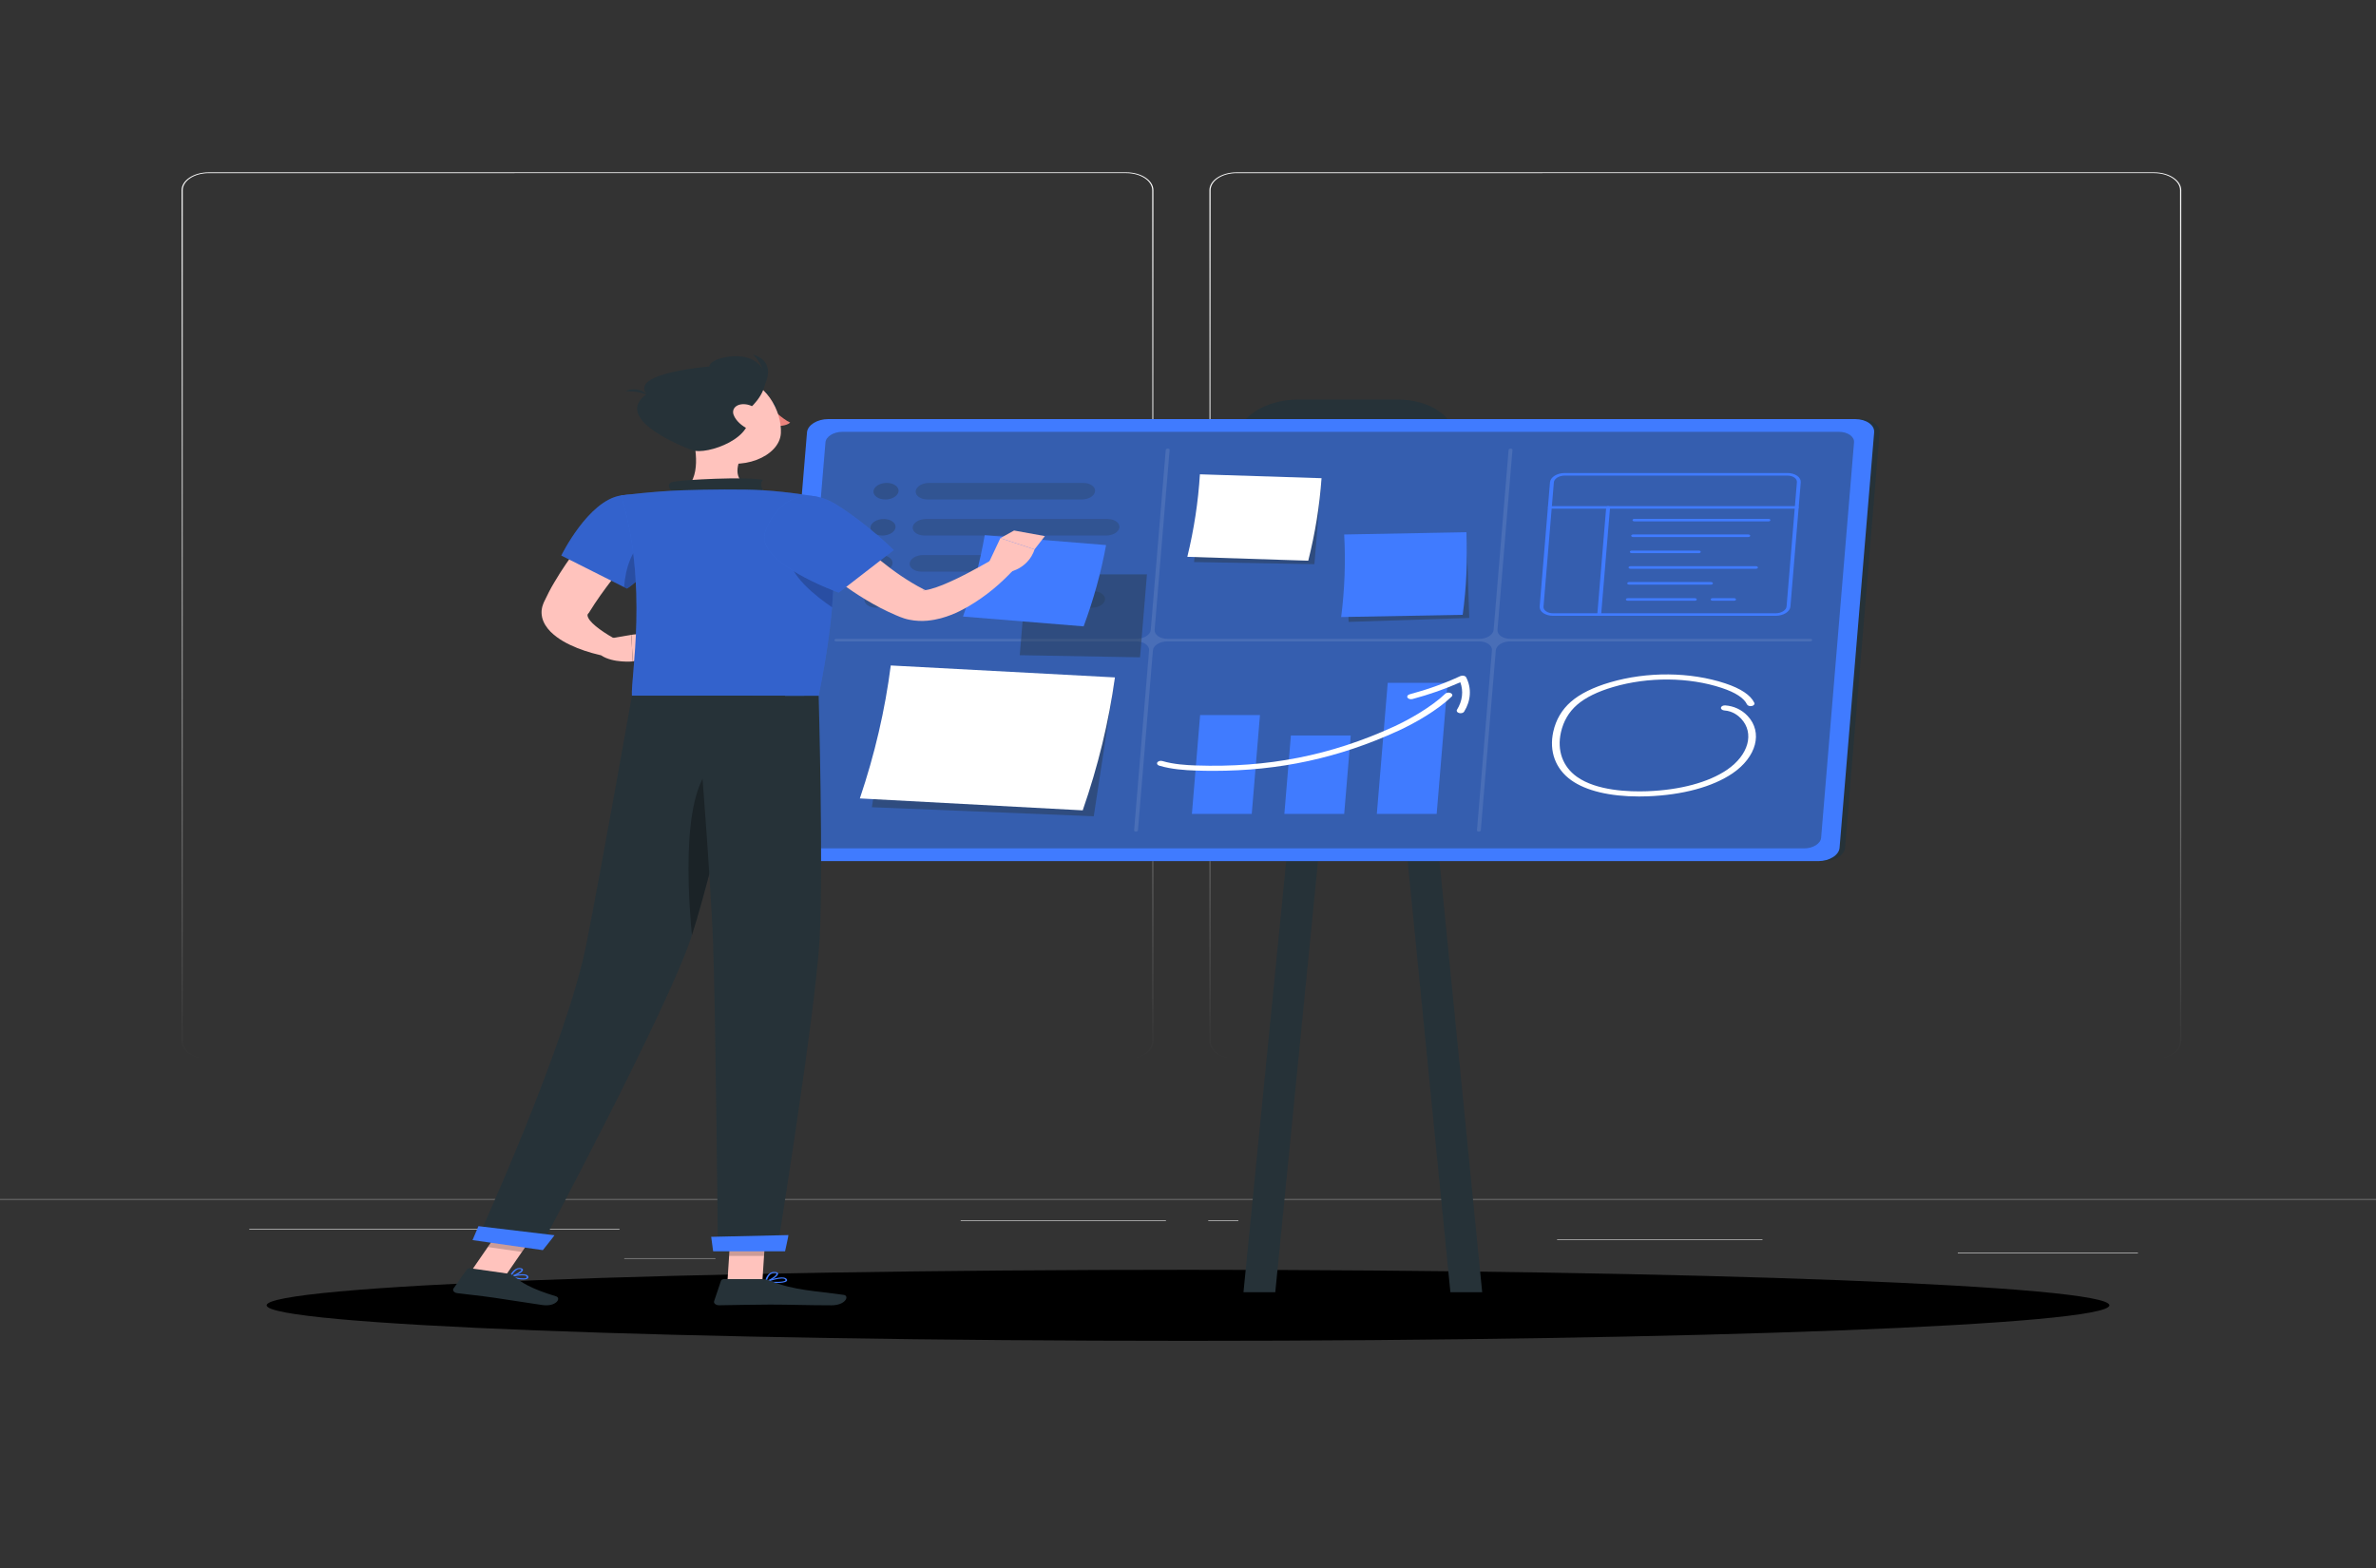 <svg width="3247" height="2143" viewBox="0 0 3247 2143" fill="none" xmlns="http://www.w3.org/2000/svg">
<rect x="0" y="0" width="3247" height="2143" fill="#333333" stroke="none"/>
<path d="M3247 1638.96H0V1640.03H3247V1638.96Z" fill="url(#paint0_linear_3_2)"/>
<path d="M846.603 1679.78H340.669V1680.85H846.603V1679.78Z" fill="url(#paint1_linear_3_2)"/>
<path d="M2921.66 1712.38H2675.53V1713.45H2921.66V1712.38Z" fill="url(#paint2_linear_3_2)"/>
<path d="M977.737 1719.58H853.104V1720.65H977.737V1719.58Z" fill="url(#paint3_linear_3_2)"/>
<path d="M1593.37 1668.15H1312.87V1669.22H1593.37V1668.15Z" fill="url(#paint4_linear_3_2)"/>
<path d="M1692.31 1668.15H1651.18V1669.22H1692.31V1668.15Z" fill="url(#paint5_linear_3_2)"/>
<path d="M2408.55 1694.28H2127.87V1695.35H2408.55V1694.28Z" fill="url(#paint6_linear_3_2)"/>
<path d="M1539.17 1447.81H285.184C264.747 1447.81 248.116 1436.83 248.116 1423.35V259.989C248.116 246.501 264.747 235.524 285.184 235.524H1539.17C1559.6 235.524 1576.23 246.501 1576.23 259.989V1423.35C1576.23 1436.83 1559.6 1447.81 1539.17 1447.81ZM285.184 236.6C265.637 236.6 249.74 247.092 249.74 259.993V1423.35C249.74 1436.25 265.637 1446.74 285.184 1446.74H1539.17C1558.71 1446.74 1574.61 1436.25 1574.61 1423.35V259.989C1574.61 247.092 1558.71 236.596 1539.17 236.596L285.184 236.6Z" fill="url(#paint7_linear_3_2)"/>
<path d="M2943.8 1447.81H1689.82C1669.38 1447.81 1652.76 1436.83 1652.76 1423.35V259.989C1652.76 246.501 1669.39 235.524 1689.82 235.524H2943.8C2964.24 235.524 2980.86 246.501 2980.86 259.989V1423.35C2980.87 1436.83 2964.24 1447.81 2943.8 1447.81ZM1689.82 236.6C1670.28 236.6 1654.38 247.092 1654.38 259.993V1423.35C1654.38 1436.25 1670.28 1446.74 1689.82 1446.74H2943.8C2963.34 1446.74 2979.24 1436.25 2979.24 1423.35V259.989C2979.24 247.092 2963.34 236.596 2943.8 236.596L1689.82 236.6Z" fill="url(#paint8_linear_3_2)"/>
<path d="M1623.5 1832.53C2318.89 1832.53 2882.62 1810.8 2882.62 1784C2882.62 1757.19 2318.89 1735.47 1623.5 1735.47C928.11 1735.47 364.385 1757.19 364.385 1784C364.385 1810.8 928.11 1832.53 1623.5 1832.53Z" fill="black"/>
<path d="M2492.37 1176.91H1089.04C1073.91 1176.91 1062.21 1168.74 1063.04 1158.75L1110.31 590.924C1111.14 580.938 1124.2 572.769 1139.33 572.769H2542.66C2557.79 572.769 2569.49 580.938 2568.66 590.924L2521.39 1158.75C2520.56 1168.74 2507.5 1176.91 2492.37 1176.91Z" fill="#263238"/>
<path d="M1902.05 669.336H1766.4C1721.17 669.336 1686.19 644.949 1688.67 615.14L1690.04 598.575C1692.45 569.691 1730.27 546.062 1774.1 546.062H1909.66C1954.95 546.062 1989.96 570.476 1987.48 600.319L1986.11 616.829C1983.71 645.708 1945.88 669.336 1902.05 669.336Z" fill="#263238"/>
<path d="M2025.54 1766.1H1982.08L1862.43 558.71H1905.89L2025.54 1766.1Z" fill="#263238"/>
<path d="M1699.31 1766.1H1742.78L1862.43 558.71H1818.96L1699.31 1766.1Z" fill="#263238"/>
<path d="M2484.9 1176.91H1081.57C1066.44 1176.91 1054.74 1168.74 1055.57 1158.75L1102.84 590.924C1103.67 580.938 1116.73 572.769 1131.85 572.769H2535.19C2550.32 572.769 2562.01 580.938 2561.18 590.924L2513.92 1158.75C2513.09 1168.74 2500.03 1176.91 2484.9 1176.91Z" fill="#407BFF"/>
<path opacity="0.4" d="M1103.84 1159.51C1091.73 1159.51 1082.41 1153.01 1083.08 1145.01L1128.05 604.669C1128.71 596.676 1139.11 590.17 1151.22 590.17H2512.92C2525.03 590.17 2534.34 596.676 2533.68 604.669L2488.71 1145.01C2488.04 1153.01 2477.65 1159.51 2465.54 1159.51H1103.84Z" fill="#263238"/>
<path opacity="0.1" d="M2473.97 873.101H2064.09C2053.79 873.101 2045.89 867.585 2046.45 860.783L2066.92 614.827C2067 613.867 2065.89 613.087 2064.43 613.087C2062.97 613.087 2061.73 613.867 2061.65 614.827L2041.18 860.783C2040.62 867.585 2031.8 873.101 2021.49 873.101H1595.54C1585.24 873.101 1577.34 867.585 1577.91 860.783L1598.37 614.827C1598.45 613.867 1597.34 613.087 1595.88 613.087C1594.42 613.087 1593.18 613.867 1593.1 614.827L1572.63 860.783C1572.07 867.585 1563.26 873.101 1552.94 873.101H1143.06C1141.61 873.101 1140.36 873.881 1140.28 874.841C1140.2 875.802 1141.31 876.582 1142.78 876.582H1552.66C1562.96 876.582 1570.86 882.098 1570.29 888.9L1549.83 1134.86C1549.75 1135.82 1550.86 1136.6 1552.32 1136.6C1553.77 1136.6 1555.02 1135.82 1555.1 1134.86L1575.57 888.9C1576.13 882.098 1584.95 876.582 1595.26 876.582H2021.21C2031.51 876.582 2039.41 882.098 2038.84 888.9L2018.37 1134.86C2018.3 1135.82 2019.41 1136.6 2020.87 1136.6C2022.32 1136.6 2023.57 1135.82 2023.65 1134.86L2044.12 888.9C2044.68 882.098 2053.5 876.582 2063.81 876.582H2473.69C2475.14 876.582 2476.39 875.802 2476.47 874.841C2476.55 873.881 2475.43 873.101 2473.97 873.101Z" fill="white"/>
<path opacity="0.4" d="M1805.68 657.665H1641.05L1631.84 768.175L1796.25 771.077L1805.68 657.665Z" fill="#263238"/>
<path d="M1787.83 766.328C1732.75 764.558 1677.67 762.784 1622.58 761.014C1631.73 723.451 1637.46 685.799 1639.77 648.249C1695.19 650.019 1750.59 651.789 1805.99 653.564C1803.36 691.113 1797.3 728.774 1787.83 766.328Z" fill="white"/>
<path opacity="0.4" d="M2004.16 731.491L1839.31 739.789L1842.93 849.978L2007.87 844.573L2004.16 731.491Z" fill="#263238"/>
<path d="M1998.89 840.279C1943.54 841.295 1888.18 842.31 1832.82 843.326C1837.62 805.571 1838.99 767.897 1836.94 730.497C1892.63 729.464 1948.32 728.427 2003.98 727.398C2005.7 764.82 2004.01 802.519 1998.89 840.279Z" fill="#407BFF"/>
<path opacity="0.4" d="M1522.69 932.475L1218.76 924.816L1191.49 1103.26L1494.7 1115.61L1522.69 932.475Z" fill="#263238"/>
<path d="M1479.62 1107.53C1378.11 1102.1 1276.59 1096.66 1175.06 1091.23C1195.45 1030.86 1209.54 970.179 1217.3 909.507C1319.43 914.95 1421.54 920.393 1523.64 925.841C1515.28 986.509 1500.59 1047.19 1479.62 1107.53Z" fill="white"/>
<g opacity="0.3">
<path d="M1209.88 682.636C1200.46 682.636 1193.17 677.549 1193.68 671.325C1194.2 665.106 1202.33 660.015 1211.76 660.015C1221.18 660.015 1228.47 665.102 1227.96 671.325C1227.44 677.549 1219.3 682.636 1209.88 682.636Z" fill="#263238"/>
<path opacity="0.8" d="M1478.44 682.636H1267.56C1258.13 682.636 1250.85 677.549 1251.36 671.325C1251.88 665.106 1260.01 660.015 1269.44 660.015H1480.33C1489.75 660.015 1497.04 665.102 1496.52 671.325C1496 677.549 1487.87 682.636 1478.44 682.636Z" fill="#263238"/>
<path d="M1205.77 731.951C1196.35 731.951 1189.06 726.864 1189.58 720.645C1190.1 714.426 1198.23 709.334 1207.65 709.334C1217.07 709.334 1224.36 714.421 1223.85 720.645C1223.33 726.864 1215.2 731.951 1205.77 731.951Z" fill="#263238"/>
<path opacity="0.8" d="M1511.69 731.951H1263.45C1254.03 731.951 1246.74 726.864 1247.26 720.645C1247.78 714.426 1255.91 709.334 1265.34 709.334H1513.57C1522.99 709.334 1530.28 714.421 1529.77 720.645C1529.24 726.864 1521.11 731.951 1511.69 731.951Z" fill="#263238"/>
<path d="M1201.67 781.27C1192.25 781.27 1184.96 776.182 1185.47 769.959C1185.99 763.74 1194.12 758.648 1203.55 758.648C1212.98 758.648 1220.26 763.736 1219.75 769.959C1219.23 776.182 1211.09 781.27 1201.67 781.27Z" fill="#263238"/>
<path opacity="0.8" d="M1380.17 781.27H1259.35C1249.93 781.27 1242.64 776.182 1243.15 769.959C1243.67 763.74 1251.8 758.648 1261.23 758.648H1382.05C1391.47 758.648 1398.76 763.736 1398.24 769.959C1397.72 776.182 1389.59 781.27 1380.17 781.27Z" fill="#263238"/>
<path opacity="0.8" d="M1492.05 830.589H1371.23C1361.8 830.589 1354.52 825.502 1355.03 819.278C1355.55 813.06 1363.68 807.968 1373.11 807.968H1493.93C1503.35 807.968 1510.64 813.055 1510.13 819.278C1509.61 825.502 1501.48 830.589 1492.05 830.589Z" fill="#263238"/>
<path d="M1197.57 830.589C1188.14 830.589 1180.86 825.502 1181.37 819.278C1181.89 813.06 1190.02 807.968 1199.44 807.968C1208.86 807.968 1216.15 813.055 1215.64 819.278C1215.12 825.502 1206.99 830.589 1197.57 830.589Z" fill="#263238"/>
<path opacity="0.8" d="M1311.04 830.589H1255.24C1245.82 830.589 1238.54 825.502 1239.05 819.278C1239.57 813.06 1247.7 807.968 1257.12 807.968H1312.92C1322.34 807.968 1329.63 813.055 1329.11 819.278C1328.59 825.502 1320.46 830.589 1311.04 830.589Z" fill="#263238"/>
</g>
<path d="M1721.85 977.341H1640.07L1628.83 1112.38H1710.61L1721.85 977.341Z" fill="#407BFF"/>
<path d="M1845.89 1005.18H1764.11L1755.19 1112.38H1836.96L1845.89 1005.18Z" fill="#407BFF"/>
<path d="M1978.23 933.264H1896.45L1881.55 1112.38H1963.32L1978.23 933.264Z" fill="#407BFF"/>
<path d="M1658.28 1053.54C1650.18 1053.54 1642.01 1053.4 1633.75 1053.12C1619.47 1052.64 1600.95 1051.45 1584.28 1046.5C1581.63 1045.71 1580.44 1043.65 1581.64 1041.9C1582.83 1040.14 1585.95 1039.36 1588.61 1040.15C1603.67 1044.62 1620.93 1045.71 1634.29 1046.17C1732.41 1049.5 1818.33 1032.63 1904.81 993.093C1925.43 983.668 1956.21 966.228 1975.12 948.107C1976.77 946.521 1980.06 946.127 1982.46 947.215C1984.85 948.304 1985.46 950.473 1983.81 952.054C1964.11 970.934 1933.19 988.588 1910.81 998.814C1829.59 1035.95 1748.74 1053.54 1658.28 1053.54Z" fill="white"/>
<path d="M1995.98 974.774C1995.31 974.774 1994.63 974.688 1993.97 974.508C1991.27 973.775 1990 971.739 1991.11 969.965C1998.58 958.033 2000.15 944.617 1995.65 932.479C1975.1 941.6 1953.15 949.293 1930.32 955.371C1927.61 956.087 1924.55 955.23 1923.46 953.447C1922.37 951.664 1923.67 949.636 1926.37 948.916C1950.71 942.436 1974.02 934.065 1995.64 924.04C1997 923.41 1998.73 923.239 2000.31 923.582C2001.89 923.925 2003.13 924.735 2003.67 925.776C2011.24 940.593 2010.22 957.668 2000.85 972.626C2000.02 973.964 1998.05 974.774 1995.98 974.774Z" fill="white"/>
<path d="M2426.61 841.638H2122.4C2117.24 841.638 2112.49 840.305 2109.02 837.888C2105.54 835.466 2103.78 832.252 2104.07 828.84L2118.19 659.11C2118.77 652.158 2127.82 646.505 2138.35 646.505H2442.56C2447.72 646.505 2452.47 647.838 2455.94 650.255C2459.41 652.677 2461.17 655.891 2460.89 659.303L2446.76 829.028C2446.19 835.98 2437.14 841.638 2426.61 841.638ZM2138.36 649.985C2130.58 649.985 2123.9 654.164 2123.47 659.303L2109.34 829.028C2109.14 831.476 2110.39 833.773 2112.85 835.496C2115.31 837.21 2118.7 838.158 2122.4 838.158H2426.61C2434.39 838.158 2441.07 833.979 2441.5 828.84L2455.62 659.11C2455.82 656.663 2454.58 654.365 2452.11 652.647C2449.65 650.932 2446.26 649.985 2442.56 649.985H2138.36Z" fill="#407BFF"/>
<path d="M2455.4 695.203H2117.98C2116.52 695.203 2115.34 694.423 2115.34 693.463C2115.34 692.503 2116.52 691.723 2117.98 691.723H2455.4C2456.86 691.723 2458.04 692.503 2458.04 693.463C2458.04 694.423 2456.86 695.203 2455.4 695.203Z" fill="#407BFF"/>
<path d="M2185.46 841.637C2185.41 841.637 2185.37 841.637 2185.32 841.633C2183.86 841.582 2182.75 840.759 2182.83 839.799L2195.02 693.368C2195.1 692.407 2196.32 691.657 2197.8 691.726C2199.25 691.777 2200.36 692.6 2200.28 693.56L2188.09 839.996C2188.02 840.917 2186.85 841.637 2185.46 841.637Z" fill="#407BFF"/>
<path d="M2416.76 712.599H2233.57C2232.11 712.599 2230.93 711.819 2230.93 710.859C2230.93 709.899 2232.11 709.119 2233.57 709.119H2416.76C2418.21 709.119 2419.39 709.899 2419.39 710.859C2419.39 711.819 2418.21 712.599 2416.76 712.599Z" fill="#407BFF"/>
<path d="M2389.16 733.952H2231.79C2230.33 733.952 2229.15 733.172 2229.15 732.212C2229.15 731.252 2230.33 730.472 2231.79 730.472H2389.16C2390.61 730.472 2391.79 731.252 2391.79 732.212C2391.79 733.172 2390.61 733.952 2389.16 733.952Z" fill="#407BFF"/>
<path d="M2321.55 755.986H2229.95C2228.5 755.986 2227.32 755.206 2227.32 754.246C2227.32 753.286 2228.5 752.506 2229.95 752.506H2321.55C2323.01 752.506 2324.19 753.286 2324.19 754.246C2324.19 755.206 2323.01 755.986 2321.55 755.986Z" fill="#407BFF"/>
<path d="M2338.19 798.984H2226.38C2224.92 798.984 2223.74 798.204 2223.74 797.244C2223.74 796.284 2224.92 795.504 2226.38 795.504H2338.19C2339.65 795.504 2340.83 796.284 2340.83 797.244C2340.83 798.208 2339.65 798.984 2338.19 798.984Z" fill="#407BFF"/>
<path d="M2316.14 821.018H2224.54C2223.08 821.018 2221.9 820.238 2221.9 819.278C2221.9 818.318 2223.08 817.538 2224.54 817.538H2316.14C2317.59 817.538 2318.77 818.318 2318.77 819.278C2318.77 820.238 2317.59 821.018 2316.14 821.018Z" fill="#407BFF"/>
<path d="M2369.76 821.018H2340.4C2338.95 821.018 2337.77 820.238 2337.77 819.278C2337.77 818.318 2338.95 817.538 2340.4 817.538H2369.76C2371.21 817.538 2372.39 818.318 2372.39 819.278C2372.39 820.238 2371.21 821.018 2369.76 821.018Z" fill="#407BFF"/>
<path d="M2399.71 777.335H2228.18C2226.72 777.335 2225.54 776.555 2225.54 775.595C2225.54 774.635 2226.72 773.854 2228.18 773.854H2399.71C2401.16 773.854 2402.35 774.635 2402.35 775.595C2402.35 776.555 2401.16 777.335 2399.71 777.335Z" fill="#407BFF"/>
<path d="M2239.81 1088.56C2200.06 1088.56 2167.5 1080.81 2147.27 1066.39C2125.68 1051 2116.73 1026.79 2122.69 999.98C2126.35 983.556 2134.48 969.776 2146.86 959.019C2159.29 948.226 2177.27 939.329 2200.3 932.57C2251.11 917.654 2309.92 918.177 2357.62 933.971C2379 941.047 2392.39 950.001 2397.44 960.579C2398.31 962.409 2396.77 964.363 2393.99 964.942C2391.21 965.52 2388.25 964.5 2387.38 962.666C2383.22 953.952 2371.62 946.388 2352.89 940.19C2307.98 925.322 2252.53 924.855 2204.58 938.93C2183.19 945.209 2166.6 953.382 2155.25 963.232C2143.96 973.038 2136.51 985.746 2133.12 1000.99C2127.61 1025.71 2135.58 1047.83 2155 1061.66C2181.98 1080.9 2226.66 1082.28 2250.89 1081.4C2295.93 1079.75 2334.68 1069.37 2360 1052.16C2389.61 1032.03 2397.92 1001.93 2379.31 982.133C2375.71 978.297 2367.95 971.752 2356.56 971.002C2353.67 970.814 2351.55 969.108 2351.84 967.196C2352.13 965.285 2354.73 963.9 2357.61 964.08C2369.39 964.856 2380.28 969.965 2388.27 978.468C2409.35 1000.9 2400.45 1034.66 2367.57 1057.01C2340.39 1075.48 2299.17 1086.6 2251.48 1088.35C2247.53 1088.49 2243.63 1088.56 2239.81 1088.56Z" fill="white"/>
<path d="M891.75 725.77L873.021 747.311L854.669 769.307C842.583 784.004 831.037 798.82 820.497 813.71C815.25 821.176 810.256 828.608 805.698 836.079L804.853 837.429C804.782 837.536 804.691 837.643 804.581 837.75C804.288 837.969 804.191 838.157 804.022 838.342C803.671 838.719 803.444 839.083 803.139 839.572C802.652 840.536 802.84 842.186 803.918 844.376C805.983 848.825 812.081 854.628 819.562 860.025C826.894 865.459 836.382 871.014 844.921 875.887L829.699 897.287C821.965 895.83 815.529 894.36 808.711 892.392C801.97 890.515 795.418 888.244 788.885 885.681C775.981 880.422 763.019 873.92 752.284 863.278C747.063 857.95 742.589 851.358 740.836 843.729C740.037 839.932 739.751 835.954 740.491 832.08C740.823 830.134 741.251 828.201 741.985 826.367L743.043 823.581L743.842 821.888C748.018 813.123 752.336 804.452 757.408 796.09C767.279 779.268 778.397 763.011 790.528 747.187C796.587 739.271 802.873 731.449 809.49 723.747C816.146 715.981 822.627 708.484 830.245 700.658L891.75 725.77Z" fill="#FFC3BD"/>
<path d="M828.628 873.469L862.754 867.614L864.709 903.972C864.709 903.972 838.018 906.591 821.673 895.812L828.628 873.469Z" fill="#FFC3BD"/>
<path d="M911.102 861.485L903.406 893.407L864.702 903.972L862.747 867.614L911.102 861.485Z" fill="#FFC3BD"/>
<path d="M1052.24 554.424C1053.01 556.914 1055.63 558.663 1058.09 558.333C1060.56 558.003 1061.93 555.718 1061.17 553.228C1060.4 550.738 1057.78 548.989 1055.31 549.319C1052.85 549.654 1051.48 551.938 1052.24 554.424Z" fill="#263238"/>
<path d="M1055.28 558.71C1055.28 558.71 1068.28 571.919 1079.85 577.577C1074.45 582.583 1062.52 582.227 1062.52 582.227L1055.28 558.71Z" fill="#ED847E"/>
<path d="M1034.18 542.457C1033.64 542.457 1033.09 542.324 1032.65 542.063C1031.73 541.502 1031.68 540.559 1032.53 539.954C1041.01 533.894 1051.31 534.97 1051.75 535.021C1052.98 535.158 1053.81 535.93 1053.6 536.74C1053.39 537.55 1052.21 538.09 1051 537.961C1050.66 537.927 1042.61 537.147 1035.84 541.977C1035.4 542.299 1034.79 542.457 1034.18 542.457Z" fill="#263238"/>
<path d="M944.825 589.432C951.67 612.465 958.495 654.673 934.078 670.043C934.078 670.043 943.617 693.41 1008.47 693.41C1079.78 693.41 1042.55 670.047 1042.55 670.047C1003.63 663.914 1004.63 644.854 1011.41 626.96L944.825 589.432Z" fill="#FFC3BD"/>
<path d="M920.012 674.316C914.797 667.917 909.056 660.592 920.934 658.299C934 655.775 1017.93 651.094 1042.59 655.83C1035.01 664.724 1047.83 675.653 1047.83 675.653L920.012 674.316Z" fill="#263238"/>
<path d="M708.742 1748.18C713.528 1748.86 718.314 1749.05 720.62 1747.75C721.587 1747.21 722.561 1746.17 721.717 1744.29C721.276 1743.3 720.295 1742.56 718.808 1742.1C712.366 1740.06 697.566 1744.05 696.93 1744.22C696.52 1744.33 696.248 1744.59 696.235 1744.89C696.222 1745.18 696.469 1745.45 696.871 1745.58C699.131 1746.3 703.937 1747.49 708.742 1748.18ZM716.503 1743.15C716.99 1743.21 717.438 1743.31 717.827 1743.44C718.723 1743.72 719.288 1744.14 719.548 1744.71C720.152 1746.05 719.399 1746.48 719.152 1746.61C716.587 1748.05 707.06 1746.72 700.352 1744.95C704.904 1743.9 712.268 1742.54 716.503 1743.15Z" fill="#407BFF"/>
<path d="M697.124 1745.63C697.306 1745.66 697.495 1745.65 697.683 1745.62C703.073 1744.58 714.613 1739.17 714.756 1735.6C714.782 1734.95 714.437 1733.78 711.866 1733.18C710.197 1732.8 708.515 1732.89 706.859 1733.45C700.482 1735.6 696.456 1744.32 696.287 1744.69C696.17 1744.95 696.274 1745.23 696.566 1745.43C696.715 1745.53 696.91 1745.6 697.124 1745.63ZM710.625 1734.5C710.788 1734.52 710.957 1734.56 711.119 1734.59C712.515 1734.92 712.496 1735.37 712.489 1735.56C712.411 1737.67 704.794 1741.92 699.209 1743.63C700.605 1741.12 703.794 1736.15 707.878 1734.78C708.814 1734.46 709.716 1734.37 710.625 1734.5Z" fill="#407BFF"/>
<path d="M1060.97 1753.46C1067.09 1753.46 1073.01 1752.91 1074.99 1751.09C1075.69 1750.46 1076.23 1749.37 1074.89 1747.84C1074.15 1746.97 1072.94 1746.38 1071.32 1746.09C1063.37 1744.67 1046.7 1750.94 1046 1751.2C1045.59 1751.36 1045.37 1751.66 1045.44 1751.97C1045.52 1752.28 1045.88 1752.52 1046.34 1752.58C1049.38 1752.98 1055.26 1753.46 1060.97 1753.46ZM1068.54 1747.35C1069.33 1747.35 1070.07 1747.41 1070.72 1747.53C1071.76 1747.72 1072.48 1748.05 1072.93 1748.57C1073.73 1749.49 1073.44 1749.95 1073.15 1750.22C1070.93 1752.25 1058.87 1752.3 1050.01 1751.47C1054.42 1749.97 1062.96 1747.35 1068.54 1747.35Z" fill="#407BFF"/>
<path d="M1046.56 1752.59C1046.72 1752.59 1046.87 1752.57 1047.02 1752.53C1052.78 1750.82 1064.18 1744.01 1063.31 1740.45C1063.11 1739.62 1062.21 1738.58 1059.11 1738.37C1056.79 1738.22 1054.69 1738.65 1052.84 1739.65C1046.77 1742.94 1045.49 1751.42 1045.43 1751.78C1045.39 1752.04 1045.57 1752.3 1045.9 1752.46C1046.09 1752.55 1046.33 1752.59 1046.56 1752.59ZM1058.2 1739.83C1058.42 1739.83 1058.65 1739.84 1058.88 1739.85C1060.91 1739.99 1061.04 1740.51 1061.08 1740.69C1061.61 1742.82 1053.85 1748.18 1047.98 1750.51C1048.59 1748.03 1050.29 1742.96 1054.27 1740.8C1055.48 1740.15 1056.76 1739.83 1058.2 1739.83Z" fill="#407BFF"/>
<path d="M994.095 1751.85H1041.81L1046.55 1678.93H998.849L994.095 1751.85Z" fill="#FFC3BD"/>
<path d="M643.945 1737.27L690.572 1743.93L737.381 1676.02L690.754 1669.35L643.945 1737.27Z" fill="#FFC3BD"/>
<path d="M695.053 1740.84L642.672 1733.36C640.763 1733.09 638.828 1733.73 638.016 1734.9L619.833 1760.93C617.95 1763.63 620.443 1766.8 624.866 1767.38C643.218 1769.78 652.335 1770.34 675.376 1773.64C689.546 1775.66 721.542 1780.81 741.115 1783.6C760.259 1786.34 767.428 1773.99 759.798 1771.69C725.575 1761.37 711.275 1752.28 702.014 1743.81C700.332 1742.29 697.839 1741.24 695.053 1740.84Z" fill="#263238"/>
<path d="M1041.49 1748.2H989.387C987.439 1748.2 985.75 1749.1 985.322 1750.35L975.899 1778.34C974.925 1781.24 978.263 1783.99 982.763 1783.94C1001.56 1783.73 1028.71 1783 1052.33 1783C1079.95 1783 1103.8 1784 1136.2 1784C1155.78 1784 1161.22 1770.93 1153.02 1769.74C1115.7 1764.36 1085.23 1763.78 1052.97 1750.66C1049.48 1749.23 1045.61 1748.2 1041.49 1748.2Z" fill="#263238"/>
<path d="M848.662 677.163C803.951 683.93 767.084 759.265 767.084 759.265L856.877 804.435C856.877 804.435 889.834 783.927 904.497 746.244C919.862 706.757 894.38 670.245 848.662 677.163Z" fill="#407BFF"/>
<path opacity="0.2" d="M848.662 677.163C803.951 683.93 767.084 759.265 767.084 759.265L856.877 804.435C856.877 804.435 889.834 783.927 904.497 746.244C919.862 706.757 894.38 670.245 848.662 677.163Z" fill="black"/>
<path opacity="0.2" d="M886.983 732.562C862.695 748.421 854.773 777.308 852.89 802.424L856.851 804.439C856.851 804.439 889.84 783.909 904.517 746.235C905.426 743.878 906.205 741.52 906.855 739.206L886.983 732.562Z" fill="black"/>
<path d="M1115.93 678.783C1115.93 678.783 1166.71 716.637 1118.75 950.931C1041.87 950.931 900.997 950.931 863.585 950.931C861.825 925.078 886.438 798.966 848.662 677.158C848.662 677.158 892.399 671.363 934.084 670.039C966.69 669.002 1013.89 668.316 1042.55 670.043C1080.34 672.319 1115.93 678.783 1115.93 678.783Z" fill="#407BFF"/>
<path opacity="0.2" d="M1115.93 678.783C1115.93 678.783 1166.71 716.637 1118.75 950.931C1041.87 950.931 900.997 950.931 863.585 950.931C861.825 925.078 886.438 798.966 848.662 677.158C848.662 677.158 892.399 671.363 934.084 670.039C966.69 669.002 1013.89 668.316 1042.55 670.043C1080.34 672.319 1115.93 678.783 1115.93 678.783Z" fill="black"/>
<path opacity="0.2" d="M1138.24 750.393L1137.26 749.836L1079.27 759.008C1075.96 784.895 1116.29 815.84 1137.07 829.984C1139.92 796.939 1139.86 770.88 1138.24 750.393Z" fill="black"/>
<path opacity="0.2" d="M1046.55 1678.95L1044.11 1716.53H996.374L998.816 1678.95H1046.55Z" fill="black"/>
<path opacity="0.2" d="M690.734 1669.37L737.381 1676.04L713.223 1711.04L666.583 1704.37L690.734 1669.37Z" fill="black"/>
<path d="M924.843 566.022C937.097 596.204 941.948 614.282 970.171 626.832C1012.62 645.712 1065.48 624.046 1067.13 592.051C1068.62 563.253 1048.33 518.73 999.251 512.648C950.897 506.661 912.589 535.84 924.843 566.022Z" fill="#FFC3BD"/>
<path d="M945.845 615.242C965.288 622.588 1036.18 598.042 1021.62 560.84C1021.62 560.84 1048.63 539.405 1045.58 515.751C1042.53 492.097 1017.93 483.083 991.757 488.158C968.69 492.632 969.359 500.969 969.359 500.969C969.359 500.969 860.338 509.438 883.606 538.685C839.233 570.616 921.576 606.074 945.845 615.242Z" fill="#263238"/>
<path d="M886.665 541.121C886.665 541.121 873.677 526.287 854.734 534.593C863.67 534.679 878.281 535.686 886.665 541.121Z" fill="#263238"/>
<path d="M1042.11 531.339C1042.11 531.339 1065.87 495.941 1028.82 484.545C1041.31 496.014 1048.11 514.53 1042.11 531.339Z" fill="#263238"/>
<path d="M1002.66 567.286C1005.77 575.207 1013.66 582.021 1021.92 586.072C1034.33 592.166 1043.61 586.166 1042.72 576.895C1041.93 568.55 1034.51 555.319 1020.82 552.846C1007.32 550.412 999.102 558.23 1002.66 567.286Z" fill="#FFC3BD"/>
<path d="M1028.23 950.935C1028.23 950.935 974.093 1191.56 944.37 1281.71C911.823 1380.43 737.29 1707.03 737.29 1707.03L651.887 1694.83C651.887 1694.83 773.929 1428.67 801.249 1290.66C822.231 1184.65 863.585 950.935 863.585 950.935H1028.23Z" fill="#263238"/>
<path d="M757.739 1688.22C758.103 1688.27 741.823 1708.6 741.823 1708.6L645.737 1694.87L653.835 1675.81L757.739 1688.22Z" fill="#407BFF"/>
<path opacity="0.3" d="M994.017 1036.67C931.415 1044.77 938.039 1198.85 945.572 1278.1C963.625 1222.08 990.056 1114.29 1008.11 1037.78C1003.95 1036.41 999.277 1035.98 994.017 1036.67Z" fill="black"/>
<path d="M1118.75 950.935C1118.75 950.935 1125.33 1186.35 1120.14 1282.37C1114.74 1382.24 1061.89 1709.26 1061.89 1709.26H981.068C981.068 1709.26 978.1 1388.08 974.509 1290C970.587 1183.06 951.027 950.939 951.027 950.939H1118.75V950.935Z" fill="#263238"/>
<path opacity="0.4" d="M1567.41 784.964H1402.78L1393.58 895.474L1557.98 898.376L1567.41 784.964Z" fill="#263238"/>
<path d="M1480.87 856.064C1425.91 851.589 1370.95 847.11 1315.98 842.636C1329.31 805.78 1339.23 768.668 1345.71 731.491C1401 735.983 1456.29 740.47 1511.56 744.962C1504.76 782.135 1494.52 819.239 1480.87 856.064Z" fill="#407BFF"/>
<path d="M1077.43 1688.01C1077.8 1688.01 1072.87 1710.16 1072.87 1710.16H974.561L971.905 1690.39L1077.43 1688.01Z" fill="#407BFF"/>
<path d="M1139.46 707.507C1146.79 715.046 1155.16 723.515 1163.5 731.337C1172.02 739.228 1180.52 747.118 1189.47 754.7C1207.22 769.881 1226.04 784.466 1246.31 796.57C1251.33 799.634 1256.47 802.472 1261.65 805.09L1265.55 807.028C1265.2 806.891 1263.96 806.616 1263.26 806.509C1261.57 806.295 1260.75 806.488 1261.2 806.642C1262.19 806.981 1266.93 806.441 1271.89 805.022C1276.92 803.612 1282.64 801.7 1288.31 799.394C1311.15 790.051 1334.74 776.996 1356.91 764.309L1384.77 779.164C1367.49 797.547 1348.46 814.172 1322.32 829.452C1315.68 833.219 1308.57 836.961 1300 840.291C1291.39 843.57 1281.6 846.926 1267.24 848.323C1260.06 848.941 1251.37 848.82 1242.41 846.935C1238.03 846.077 1233.41 844.552 1229.79 843.086L1224.16 840.733C1216.72 837.557 1209.65 834.21 1202.94 830.716C1176.08 816.676 1153.67 800.843 1132.99 784.376C1122.81 776.07 1112.95 767.665 1103.8 758.935C1094.55 750.114 1085.86 741.679 1077.25 731.856L1139.46 707.507Z" fill="#FFC3BD"/>
<path d="M1045.75 726.408C1030.49 768.621 1146.22 809.96 1146.22 809.96L1221.38 751.833C1221.38 751.833 1187.16 717.605 1144.59 690.637C1092 657.327 1057.36 694.276 1045.75 726.408Z" fill="#407BFF"/>
<path opacity="0.2" d="M1045.75 726.408C1030.49 768.621 1146.22 809.96 1146.22 809.96L1221.38 751.833C1221.38 751.833 1187.16 717.605 1144.59 690.637C1092 657.327 1057.36 694.276 1045.75 726.408Z" fill="black"/>
<path d="M1349.35 773.091L1367.09 735.49L1413.78 750.847C1413.78 750.847 1406.98 778.282 1372.99 783.039L1349.35 773.091Z" fill="#FFC3BD"/>
<path d="M1385.81 725.066L1427.92 732.713L1413.78 750.842L1367.08 735.49L1385.81 725.066Z" fill="#FFC3BD"/>
<defs>
<linearGradient id="paint0_linear_3_2" x1="1623.5" y1="1638.96" x2="1623.5" y2="1640.03" gradientUnits="userSpaceOnUse">
<stop stop-color="white"/>
<stop offset="1" stop-color="white" stop-opacity="0"/>
</linearGradient>
<linearGradient id="paint1_linear_3_2" x1="593.636" y1="1679.78" x2="593.636" y2="1680.85" gradientUnits="userSpaceOnUse">
<stop stop-color="white"/>
<stop offset="1" stop-color="white" stop-opacity="0"/>
</linearGradient>
<linearGradient id="paint2_linear_3_2" x1="2798.59" y1="1712.38" x2="2798.59" y2="1713.45" gradientUnits="userSpaceOnUse">
<stop stop-color="white"/>
<stop offset="1" stop-color="white" stop-opacity="0"/>
</linearGradient>
<linearGradient id="paint3_linear_3_2" x1="915.42" y1="1719.58" x2="915.42" y2="1720.65" gradientUnits="userSpaceOnUse">
<stop stop-color="white"/>
<stop offset="1" stop-color="white" stop-opacity="0"/>
</linearGradient>
<linearGradient id="paint4_linear_3_2" x1="1453.12" y1="1668.15" x2="1453.12" y2="1669.22" gradientUnits="userSpaceOnUse">
<stop stop-color="white"/>
<stop offset="1" stop-color="white" stop-opacity="0"/>
</linearGradient>
<linearGradient id="paint5_linear_3_2" x1="1671.75" y1="1668.15" x2="1671.75" y2="1669.22" gradientUnits="userSpaceOnUse">
<stop stop-color="white"/>
<stop offset="1" stop-color="white" stop-opacity="0"/>
</linearGradient>
<linearGradient id="paint6_linear_3_2" x1="2268.21" y1="1694.28" x2="2268.21" y2="1695.35" gradientUnits="userSpaceOnUse">
<stop stop-color="white"/>
<stop offset="1" stop-color="white" stop-opacity="0"/>
</linearGradient>
<linearGradient id="paint7_linear_3_2" x1="912.173" y1="235.524" x2="912.173" y2="1447.81" gradientUnits="userSpaceOnUse">
<stop stop-color="white"/>
<stop offset="1" stop-color="white" stop-opacity="0"/>
</linearGradient>
<linearGradient id="paint8_linear_3_2" x1="2316.81" y1="235.524" x2="2316.81" y2="1447.81" gradientUnits="userSpaceOnUse">
<stop stop-color="white"/>
<stop offset="1" stop-color="white" stop-opacity="0"/>
</linearGradient>
</defs>
</svg>
